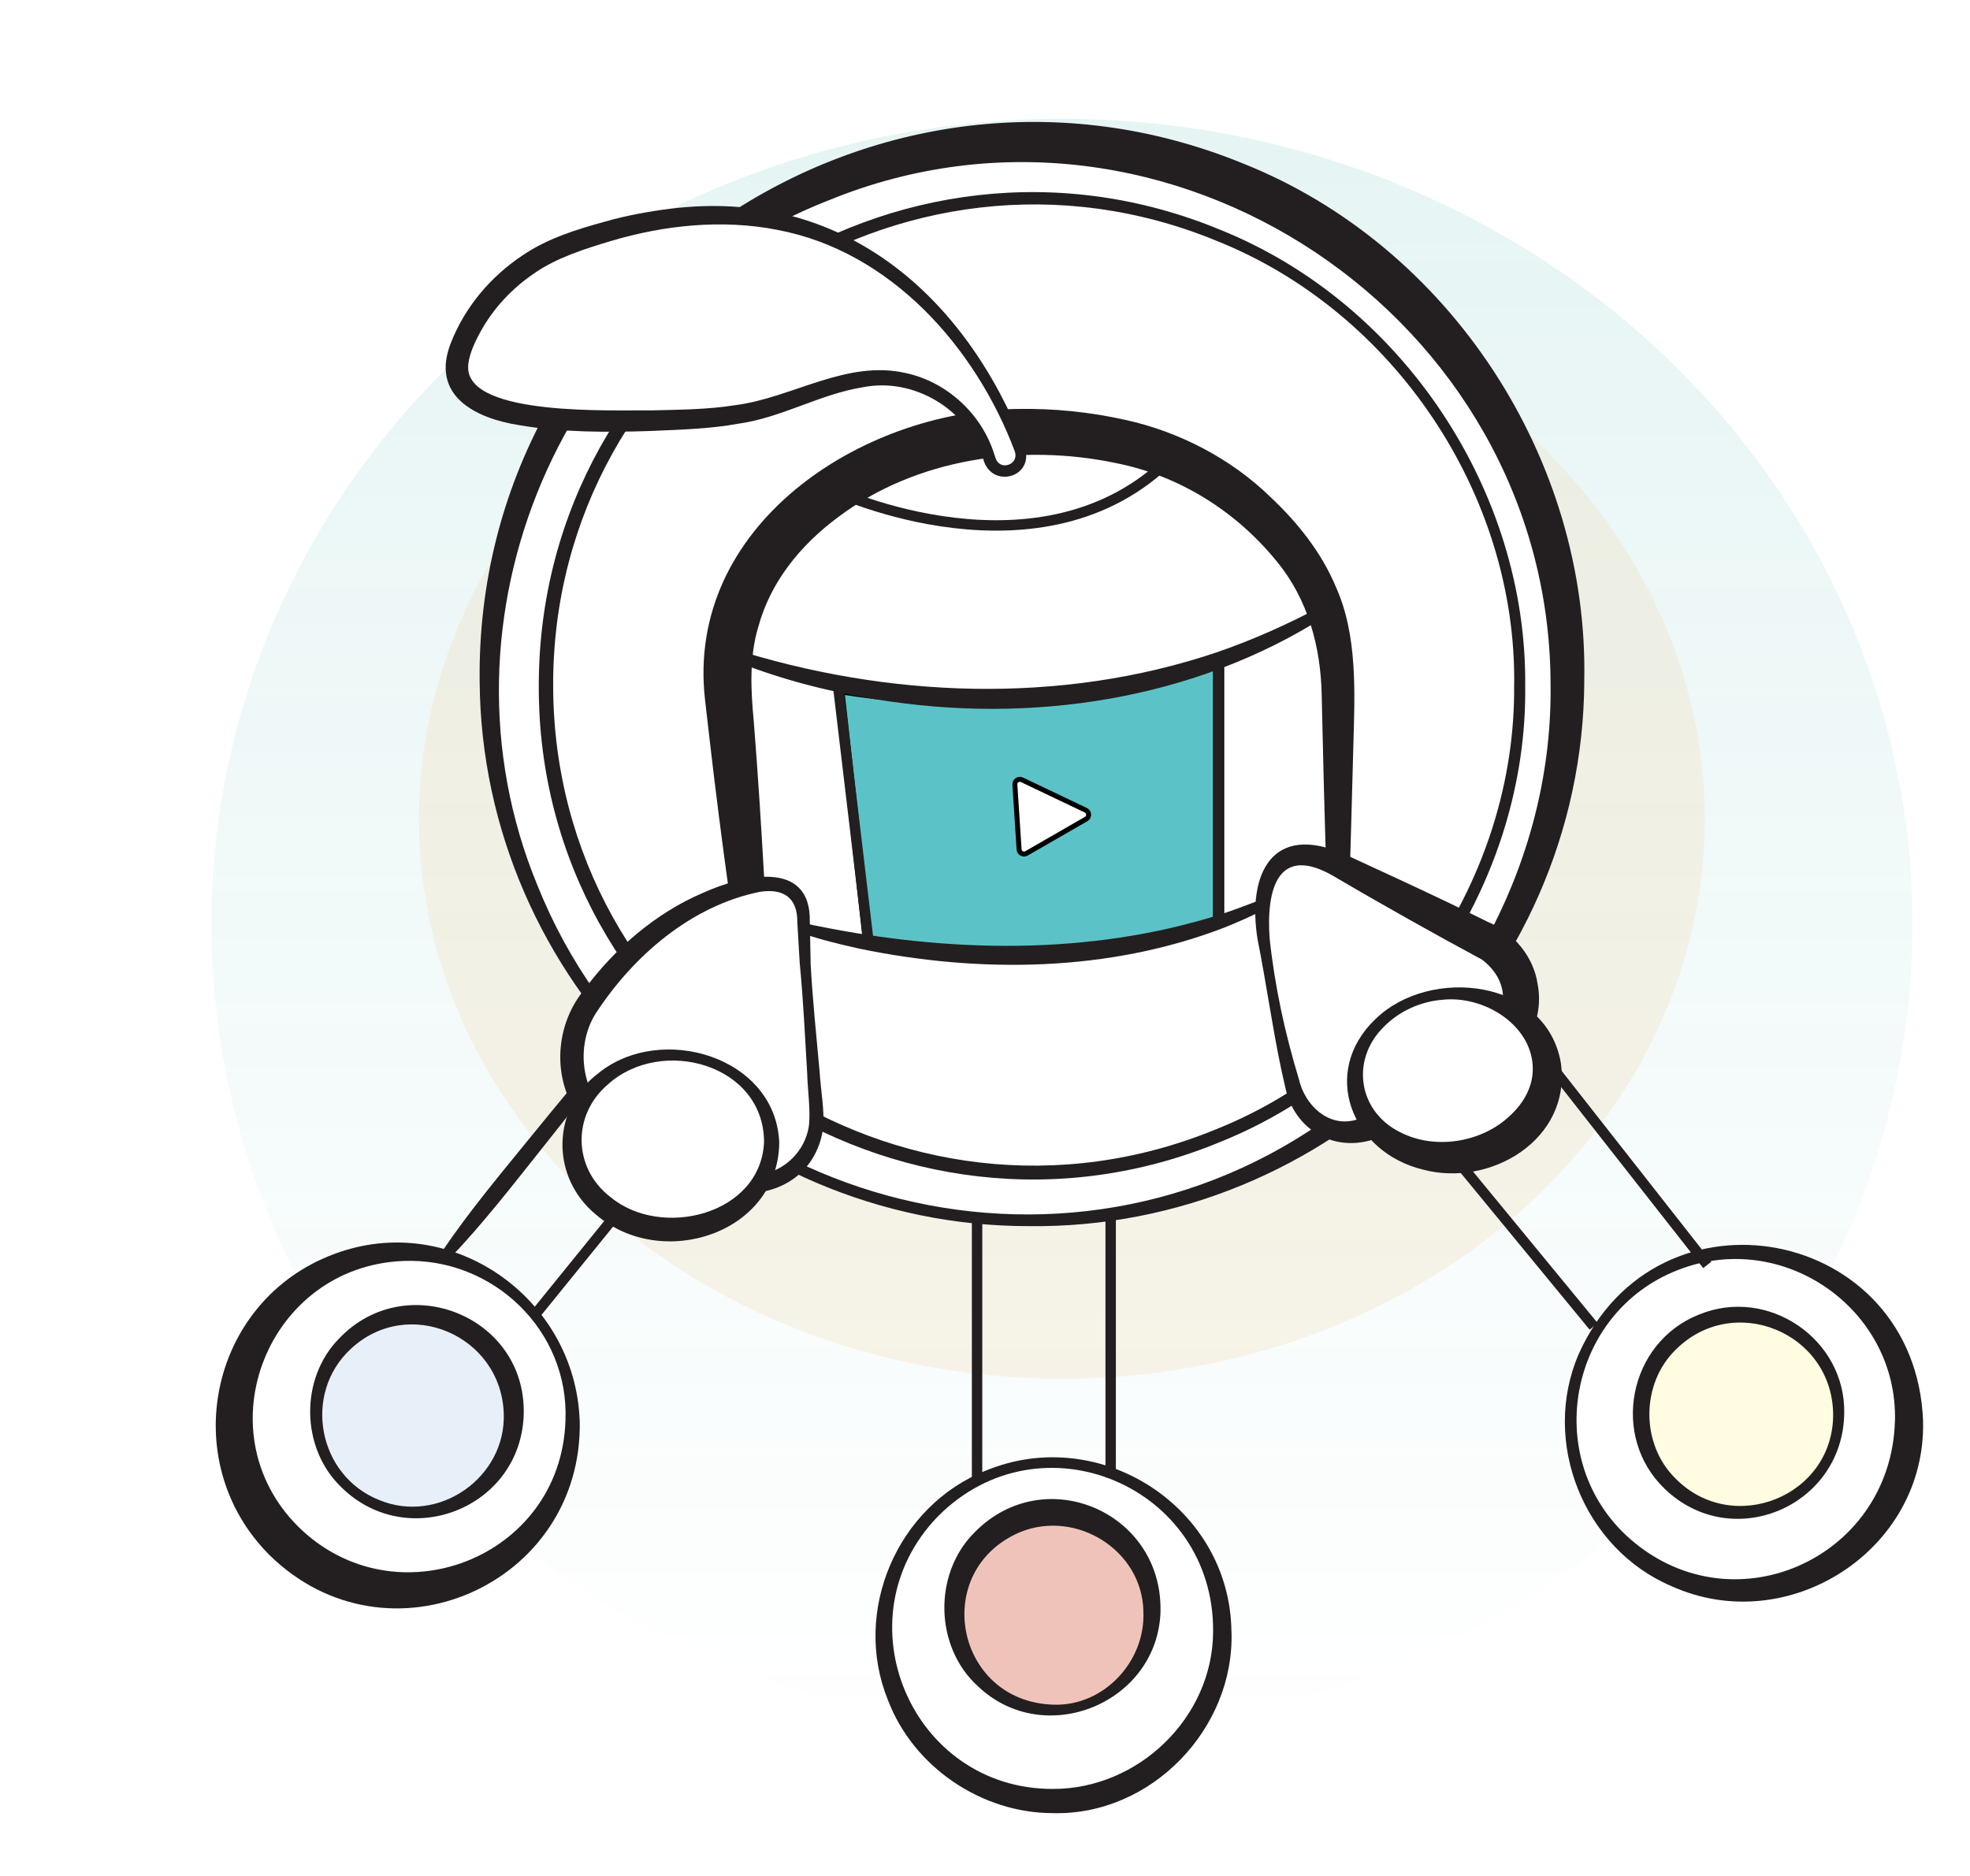 <svg width="210" height="200" viewBox="0 0 210 200" fill="none" xmlns="http://www.w3.org/2000/svg">
<rect width="210" height="200" fill="white"/>
<ellipse opacity="0.1" cx="113.196" cy="98.541" rx="90.672" ry="85.882" fill="url(#paint0_linear_810_783)"/>
<ellipse opacity="0.45" cx="113.196" cy="87.311" rx="68.533" ry="59.682" fill="#EFDBBB" fill-opacity="0.72"/>
<g clip-path="url(#clip0_810_783)">
<path d="M43.001 169.539C52.961 169.539 61.036 161.464 61.036 151.503C61.036 141.542 52.961 133.468 43.001 133.468C33.04 133.468 24.965 141.542 24.965 151.503C24.965 161.464 33.04 169.539 43.001 169.539Z" fill="white"/>
<path d="M60.276 151.503C60.714 141.858 52.545 134.05 43 134.433C28.533 135.01 21.59 152.552 31.768 162.735C42.062 172.941 59.76 166.193 60.276 151.503ZM61.802 151.503C62.135 168.99 41.308 178.152 28.721 165.782C18.721 155.765 22.334 138.634 35.619 133.695C48.117 129 61.352 138.379 61.796 151.509L61.802 151.503Z" fill="#231F20"/>
<path d="M112.258 192.009C122.219 192.009 130.294 183.934 130.294 173.973C130.294 164.012 122.219 155.937 112.258 155.937C102.297 155.937 94.222 164.012 94.222 173.973C94.222 183.934 102.297 192.009 112.258 192.009Z" fill="white"/>
<path d="M129.317 173.973C129.461 158.451 110.937 150.61 99.966 161.681C89.433 172.569 97.141 190.771 112.258 190.721C121.342 190.732 129.267 183.124 129.317 173.973ZM131.276 173.973C131.603 184.317 122.713 193.568 112.258 193.302C104.627 193.307 97.368 188.379 94.66 181.265C90.798 171.792 95.632 160.521 105.127 156.77C117.297 151.764 131.142 160.727 131.27 173.973H131.276Z" fill="#231F20"/>
<path d="M185.461 169.539C195.421 169.539 203.496 161.464 203.496 151.503C203.496 141.543 195.421 133.468 185.461 133.468C175.5 133.468 167.425 141.543 167.425 151.503C167.425 161.464 175.5 169.539 185.461 169.539Z" fill="white"/>
<path d="M202.003 151.503C202.309 139.483 189.967 130.97 178.801 135.427C167.308 139.933 164.339 155.177 173.307 163.651C184.267 173.901 201.576 166.359 201.998 151.503H202.003ZM204.995 151.503C205.344 165.277 190.599 174.722 178.174 169.101C168.796 165.111 164.262 153.695 168.279 144.383C176.676 125.493 204.196 130.743 205 151.503H204.995Z" fill="#231F20"/>
<path d="M109.627 130.11C141.361 130.11 167.086 104.385 167.086 72.651C167.086 40.917 141.361 15.192 109.627 15.192C77.893 15.192 52.168 40.917 52.168 72.651C52.168 104.385 77.893 130.11 109.627 130.11Z" fill="white"/>
<path d="M165.288 72.651C165 33.794 124.389 6.624 88.373 21.341C59.843 32.462 45.597 66.019 57.268 94.338C70.515 127.435 111.664 140.005 140.993 119.6C156.198 109.205 165.654 91.048 165.283 72.651H165.288ZM168.884 72.651C168.701 104.832 141.736 131.126 109.633 130.721C77.801 130.721 51.363 104.494 51.13 72.651C50.631 30.553 93.528 1.496 132.502 17.428C154.55 26.208 169.4 48.983 168.879 72.651H168.884Z" fill="#231F20"/>
<path d="M110.099 124.971C138.762 124.971 161.998 101.736 161.998 73.073C161.998 44.41 138.762 21.174 110.099 21.174C81.436 21.174 58.201 44.41 58.201 73.073C58.201 101.736 81.436 124.971 110.099 124.971Z" fill="white"/>
<path d="M161.409 73.073C161.692 52.734 148.59 33.239 129.727 25.692C96.12 11.823 58.894 36.696 58.966 73.073C58.999 109.411 96.087 134.239 129.688 120.371C148.529 112.829 161.598 93.373 161.404 73.073H161.409ZM162.586 73.073C162.858 93.883 149.522 113.878 130.232 121.681C95.787 136.087 57.285 110.443 57.434 73.073C57.446 35.697 95.692 10.17 130.199 24.548C149.461 32.345 162.769 52.301 162.586 73.073Z" fill="#231F20"/>
<path d="M67.373 110.032C64.282 114.161 61.124 118.234 57.911 122.263C54.693 126.298 51.552 130.382 47.983 134.122L47.118 133.429C50.009 129.145 53.328 125.199 56.58 121.198C59.831 117.197 63.133 113.24 66.507 109.339L67.373 110.032Z" fill="#231F20"/>
<path d="M74.749 118.301L57.024 140.166" stroke="#231F20" stroke-width="1.11" stroke-miterlimit="10"/>
<path d="M104.155 129.844V157.863" stroke="#231F20" stroke-width="1.11" stroke-miterlimit="10"/>
<path d="M118.396 129.233V157.513" stroke="#231F20" stroke-width="1.11" stroke-miterlimit="10"/>
<path d="M148.179 115.021L169.883 141.409" stroke="#231F20" stroke-width="1.11" stroke-miterlimit="10"/>
<path d="M158.235 103.673L182.431 134.505L181.559 135.194L157.364 104.361L158.235 103.673Z" fill="#231F20"/>
<path d="M44.227 161.243C50.047 161.243 54.765 156.524 54.765 150.704C54.765 144.884 50.047 140.166 44.227 140.166C38.407 140.166 33.688 144.884 33.688 150.704C33.688 156.524 38.407 161.243 44.227 161.243Z" fill="#E7EFF9"/>
<path d="M53.699 150.704C53.438 142.38 43.505 138.068 37.362 143.839C32.251 148.618 33.893 157.314 40.408 159.916C46.751 162.558 53.944 157.519 53.699 150.699V150.704ZM55.83 150.704C55.603 160.765 43.472 165.555 36.38 158.551C32.056 154.406 31.929 146.942 36.185 142.663C43.305 135.232 56.041 140.31 55.83 150.704Z" fill="#231F20"/>
<path d="M185.46 161.243C191.28 161.243 195.999 156.524 195.999 150.704C195.999 144.884 191.28 140.166 185.46 140.166C179.64 140.166 174.922 144.884 174.922 150.704C174.922 156.524 179.64 161.243 185.46 161.243Z" fill="#FFFCE1"/>
<path d="M195.411 150.704C195.255 142.014 184.778 137.763 178.64 143.884C174.916 147.497 174.872 153.928 178.574 157.591C184.689 163.862 195.505 159.522 195.411 150.704ZM196.593 150.704C196.426 160.621 184.628 165.643 177.447 158.718C171.637 153.135 173.601 143.14 181.093 140.155C188.446 137.108 196.765 142.757 196.593 150.704Z" fill="#231F20"/>
<path d="M112.258 182.319C118.078 182.319 122.796 177.601 122.796 171.781C122.796 165.961 118.078 161.243 112.258 161.243C106.437 161.243 101.719 165.961 101.719 171.781C101.719 177.601 106.437 182.319 112.258 182.319Z" fill="#F0C3BA"/>
<path d="M121.886 171.781C121.741 165.222 114.694 160.921 108.761 163.335C99.15 167.408 101.791 181.387 112.257 181.737C117.685 181.942 122.146 177.081 121.88 171.781H121.886ZM123.711 171.781C123.434 181.559 111.353 186.537 104.255 179.783C99.649 175.627 99.433 167.835 103.867 163.39C111.32 155.754 123.939 161.198 123.706 171.781H123.711Z" fill="#231F20"/>
<path d="M142.635 112.835V74.466C142.635 66.486 140.521 60.881 134.788 55.331C129.916 50.62 123.512 46.657 111.813 46.08C103.717 45.681 95.614 47.734 88.911 52.29C82.518 56.63 76.713 63.594 77.645 74.405L81.602 115.659" fill="white"/>
<path d="M142.08 112.835C141.553 100.304 141.17 86.741 140.892 74.166C140.809 69.016 139.427 63.889 136.137 59.898C131.819 54.549 125.753 50.714 118.961 49.371C108.889 47.251 97.679 48.877 89.388 55.098C85.326 58.106 82.129 62.035 80.825 66.863C79.859 70.048 80.037 73.639 80.353 76.93C80.781 82.263 81.153 88.156 81.452 93.473C81.818 100.837 82.146 108.206 82.157 115.604L81.053 115.709C78.994 104.81 77.468 93.861 76.119 82.868C75.903 81.036 75.353 76.403 75.159 74.632C73.017 56.092 91.719 43.805 108.417 43.6C112.346 43.528 116.158 43.916 119.988 44.771C125.709 46.03 131.247 48.899 135.465 53.023C138.323 55.709 140.876 58.905 142.407 62.579C144.766 67.823 144.411 74.088 144.261 79.677C143.961 90.382 143.684 102.185 143.195 112.829H142.086L142.08 112.835Z" fill="#231F20"/>
<path d="M92.5 100.5L89.5 73.5C109.1 76.7 124.667 72.833 130 70.5V98C117.2 103.6 99.667 102 92.5 100.5Z" fill="#5BC3C8" stroke="black"/>
<path d="M108.634 90.556L108.184 83.648C108.158 83.245 108.575 82.962 108.94 83.136L115.745 86.382C116.13 86.565 116.151 87.105 115.782 87.318L109.426 90.98C109.087 91.175 108.66 90.947 108.634 90.556Z" fill="white" stroke="black" stroke-width="0.529"/>
<path d="M85.831 102.701C85.709 101.064 85.687 99.427 85.637 97.79C85.57 95.726 84.35 92.069 75.665 95.881C69.599 98.545 65.398 103.14 62.762 106.919C60.126 110.698 60.415 116.137 63.75 119.533C67.035 122.874 72.318 126.264 80.232 126.209C84.239 126.181 87.335 122.668 87.035 118.673L85.831 102.707V102.701Z" fill="white"/>
<path d="M85.254 102.746C85.193 101.808 85.054 99.25 84.993 98.334C85.026 95.715 83.534 94.699 81.02 95.076C73.656 96.558 67.424 101.963 63.422 108.173C61.541 111.314 61.874 115.615 64.321 118.34C67.912 122.291 73.04 124.727 78.362 125.132C79.255 125.199 80.187 125.288 81.075 125.177C83.656 124.866 85.792 122.707 86.214 120.132C86.442 118.54 86.081 116.076 86.047 114.444C85.809 110.543 85.637 106.63 85.254 102.74V102.746ZM86.408 102.657C86.614 106.564 87.03 110.454 87.379 114.35C87.479 116.126 87.94 118.595 87.729 120.36C87.03 125.149 82.89 127.702 78.228 127.147C72.074 126.886 65.914 124.122 61.968 119.322C58.833 115.354 59.049 109.499 62.202 105.609C65.498 101.148 69.843 97.357 74.976 95.171C78.994 93.362 86.475 91.453 86.325 98.284C86.342 99.183 86.397 101.719 86.414 102.663L86.408 102.657Z" fill="#231F20"/>
<path d="M134.705 100.115C134.705 100.115 132.691 86.552 143.768 92.768L158.618 100.443C161.781 102.08 163.091 106.414 161.359 109.805C159.345 113.745 154.833 118.295 144.822 120.571C141.809 121.253 138.817 119.294 137.885 116.003C136.953 112.713 135.86 107.818 134.7 100.115H134.705Z" fill="white"/>
<path d="M134.067 100.215C132.913 93.162 135.599 87.612 143.412 91.109C146.564 92.552 151.753 94.954 154.889 96.464C155.704 96.869 157.863 97.923 158.657 98.312C161.365 99.433 163.49 102.035 163.901 104.877C164.8 109.366 161.72 113.512 158.446 116.176C154.939 119.017 150.682 120.582 146.354 121.497C142.069 122.835 138.057 120.388 137.058 116.137C136.958 115.715 136.686 114.505 136.592 114.061C135.615 109.461 134.988 104.816 134.067 100.204V100.215ZM135.338 100.027C135.882 105.115 136.969 110.143 138.457 115.038C139.089 117.813 141.548 120.166 144.439 119.416C146.997 118.712 149.617 117.768 151.925 116.497C156.609 114.128 163.94 106.98 158.002 102.319C153.157 99.716 146.992 96.258 142.258 93.462C136.204 89.893 134.972 94.832 135.338 100.027Z" fill="#231F20"/>
<path d="M77.884 69.094C94.555 74.432 113.068 75.176 129.755 69.527C133.606 68.2 137.308 66.535 140.909 64.621L141.475 65.576C127.407 74.649 109.821 77.257 93.45 74.566C87.978 73.672 82.607 72.279 77.468 70.115L77.889 69.088L77.884 69.094Z" fill="#231F20"/>
<path d="M85.831 98.451C99.827 101.442 114.721 101.991 128.567 97.951C130.554 97.407 132.469 96.658 134.394 95.925L134.86 96.936C133.512 97.624 131.953 98.312 130.537 98.883C118.195 103.639 104.455 103.789 91.619 101.142C89.566 100.681 87.535 100.193 85.515 99.51L85.837 98.445L85.831 98.451Z" fill="#231F20"/>
<path d="M89.311 72.873L92.596 100.52" stroke="#231F20" stroke-width="1.11" stroke-miterlimit="10"/>
<path d="M129.844 70.437V98.356" stroke="#231F20" stroke-width="1.11" stroke-miterlimit="10"/>
<path d="M88.905 52.29C88.905 52.29 111.07 62.69 124.899 48.75" stroke="#231F20" stroke-width="1.11" stroke-miterlimit="10"/>
<path d="M108.723 47.962C106.131 41.069 93.595 13.882 60.57 26.019C56.014 27.695 52.157 30.986 49.92 35.298C46.774 41.374 48.095 46.069 74.36 44.654C78.184 44.449 81.969 43.666 85.52 42.246C87.379 41.502 89.766 40.736 92.335 40.392C98.245 39.599 103.833 43.311 105.521 49.033C105.804 49.993 106.852 50.498 107.779 50.115C108.623 49.771 109.039 48.822 108.717 47.967L108.723 47.962Z" fill="white"/>
<path d="M108.19 48.161C104.016 37.029 94.943 26.779 82.873 24.509C77.007 23.35 70.814 23.999 65.115 25.697C62.351 26.529 59.371 27.462 56.974 29.121C54.571 30.742 52.545 32.917 51.175 35.453C50.486 36.713 49.893 38.084 49.904 39.216C49.981 44.41 65.47 43.694 69.332 43.755C72.346 43.677 75.403 43.672 78.383 43.195C84.521 42.401 90.237 38.311 96.597 39.782C101.014 40.747 104.693 44.205 106.009 48.489L106.175 48.972C106.725 50.22 108.634 49.477 108.184 48.156L108.19 48.161ZM109.255 47.762C110.237 50.964 105.62 52.157 104.799 48.888C103.106 43.633 97.401 40.203 91.98 41.286C87.412 42.018 83.328 44.526 78.722 45.17C75.631 45.736 72.518 45.803 69.393 45.947C64.726 46.097 60.004 46.119 55.359 45.331C50.664 44.593 45.853 42.19 48.061 36.563C49.554 32.734 52.312 29.476 55.708 27.223C58.355 25.42 61.469 24.454 64.532 23.616C66.619 23.006 69.293 22.517 71.463 22.251C89.76 19.97 102.923 31.435 109.255 47.762Z" fill="#231F20"/>
<path d="M71.607 131.104C77.489 131.104 82.257 126.929 82.257 121.78C82.257 116.631 77.489 112.457 71.607 112.457C65.726 112.457 60.958 116.631 60.958 121.78C60.958 126.929 65.726 131.104 71.607 131.104Z" fill="white"/>
<path d="M81.447 121.78C81.453 113.451 70.526 110.471 64.832 115.587C60.936 118.878 61.086 124.594 65.104 127.641C70.498 132.108 81.081 129.522 81.447 121.78ZM83.067 121.78C82.99 131.536 70.542 135.504 63.567 129.522C58.661 125.526 58.761 118.162 63.839 114.377C70.476 109.044 82.662 112.629 83.067 121.786V121.78Z" fill="#231F20"/>
<path d="M155.683 123.317C161.317 122.677 165.443 118.275 164.899 113.485C164.355 108.694 159.347 105.33 153.713 105.97C148.079 106.61 143.953 111.012 144.497 115.802C145.041 120.592 150.05 123.957 155.683 123.317Z" fill="white"/>
<path d="M163.39 113.667C163.163 109.189 158.151 106.12 153.773 106.586C151.409 106.769 149.111 107.824 147.48 109.505C143.945 113.029 144.811 118.479 149.195 120.676C152.957 122.657 158.024 121.792 161.004 118.906C162.469 117.552 163.501 115.704 163.385 113.667H163.39ZM166.387 113.329C167.53 121.481 158.862 126.631 151.642 124.683C144.089 122.818 140.671 114.322 146.625 108.645C152.408 102.996 164.85 104.35 166.387 113.329Z" fill="#231F20"/>
</g>
<defs>
<linearGradient id="paint0_linear_810_783" x1="113.196" y1="12.659" x2="113.196" y2="184.424" gradientUnits="userSpaceOnUse">
<stop stop-color="#009490"/>
<stop offset="1" stop-color="#009490" stop-opacity="0"/>
</linearGradient>
<clipPath id="clip0_810_783">
<rect width="182" height="180.307" fill="white" transform="translate(23 13)"/>
</clipPath>
</defs>
</svg>
